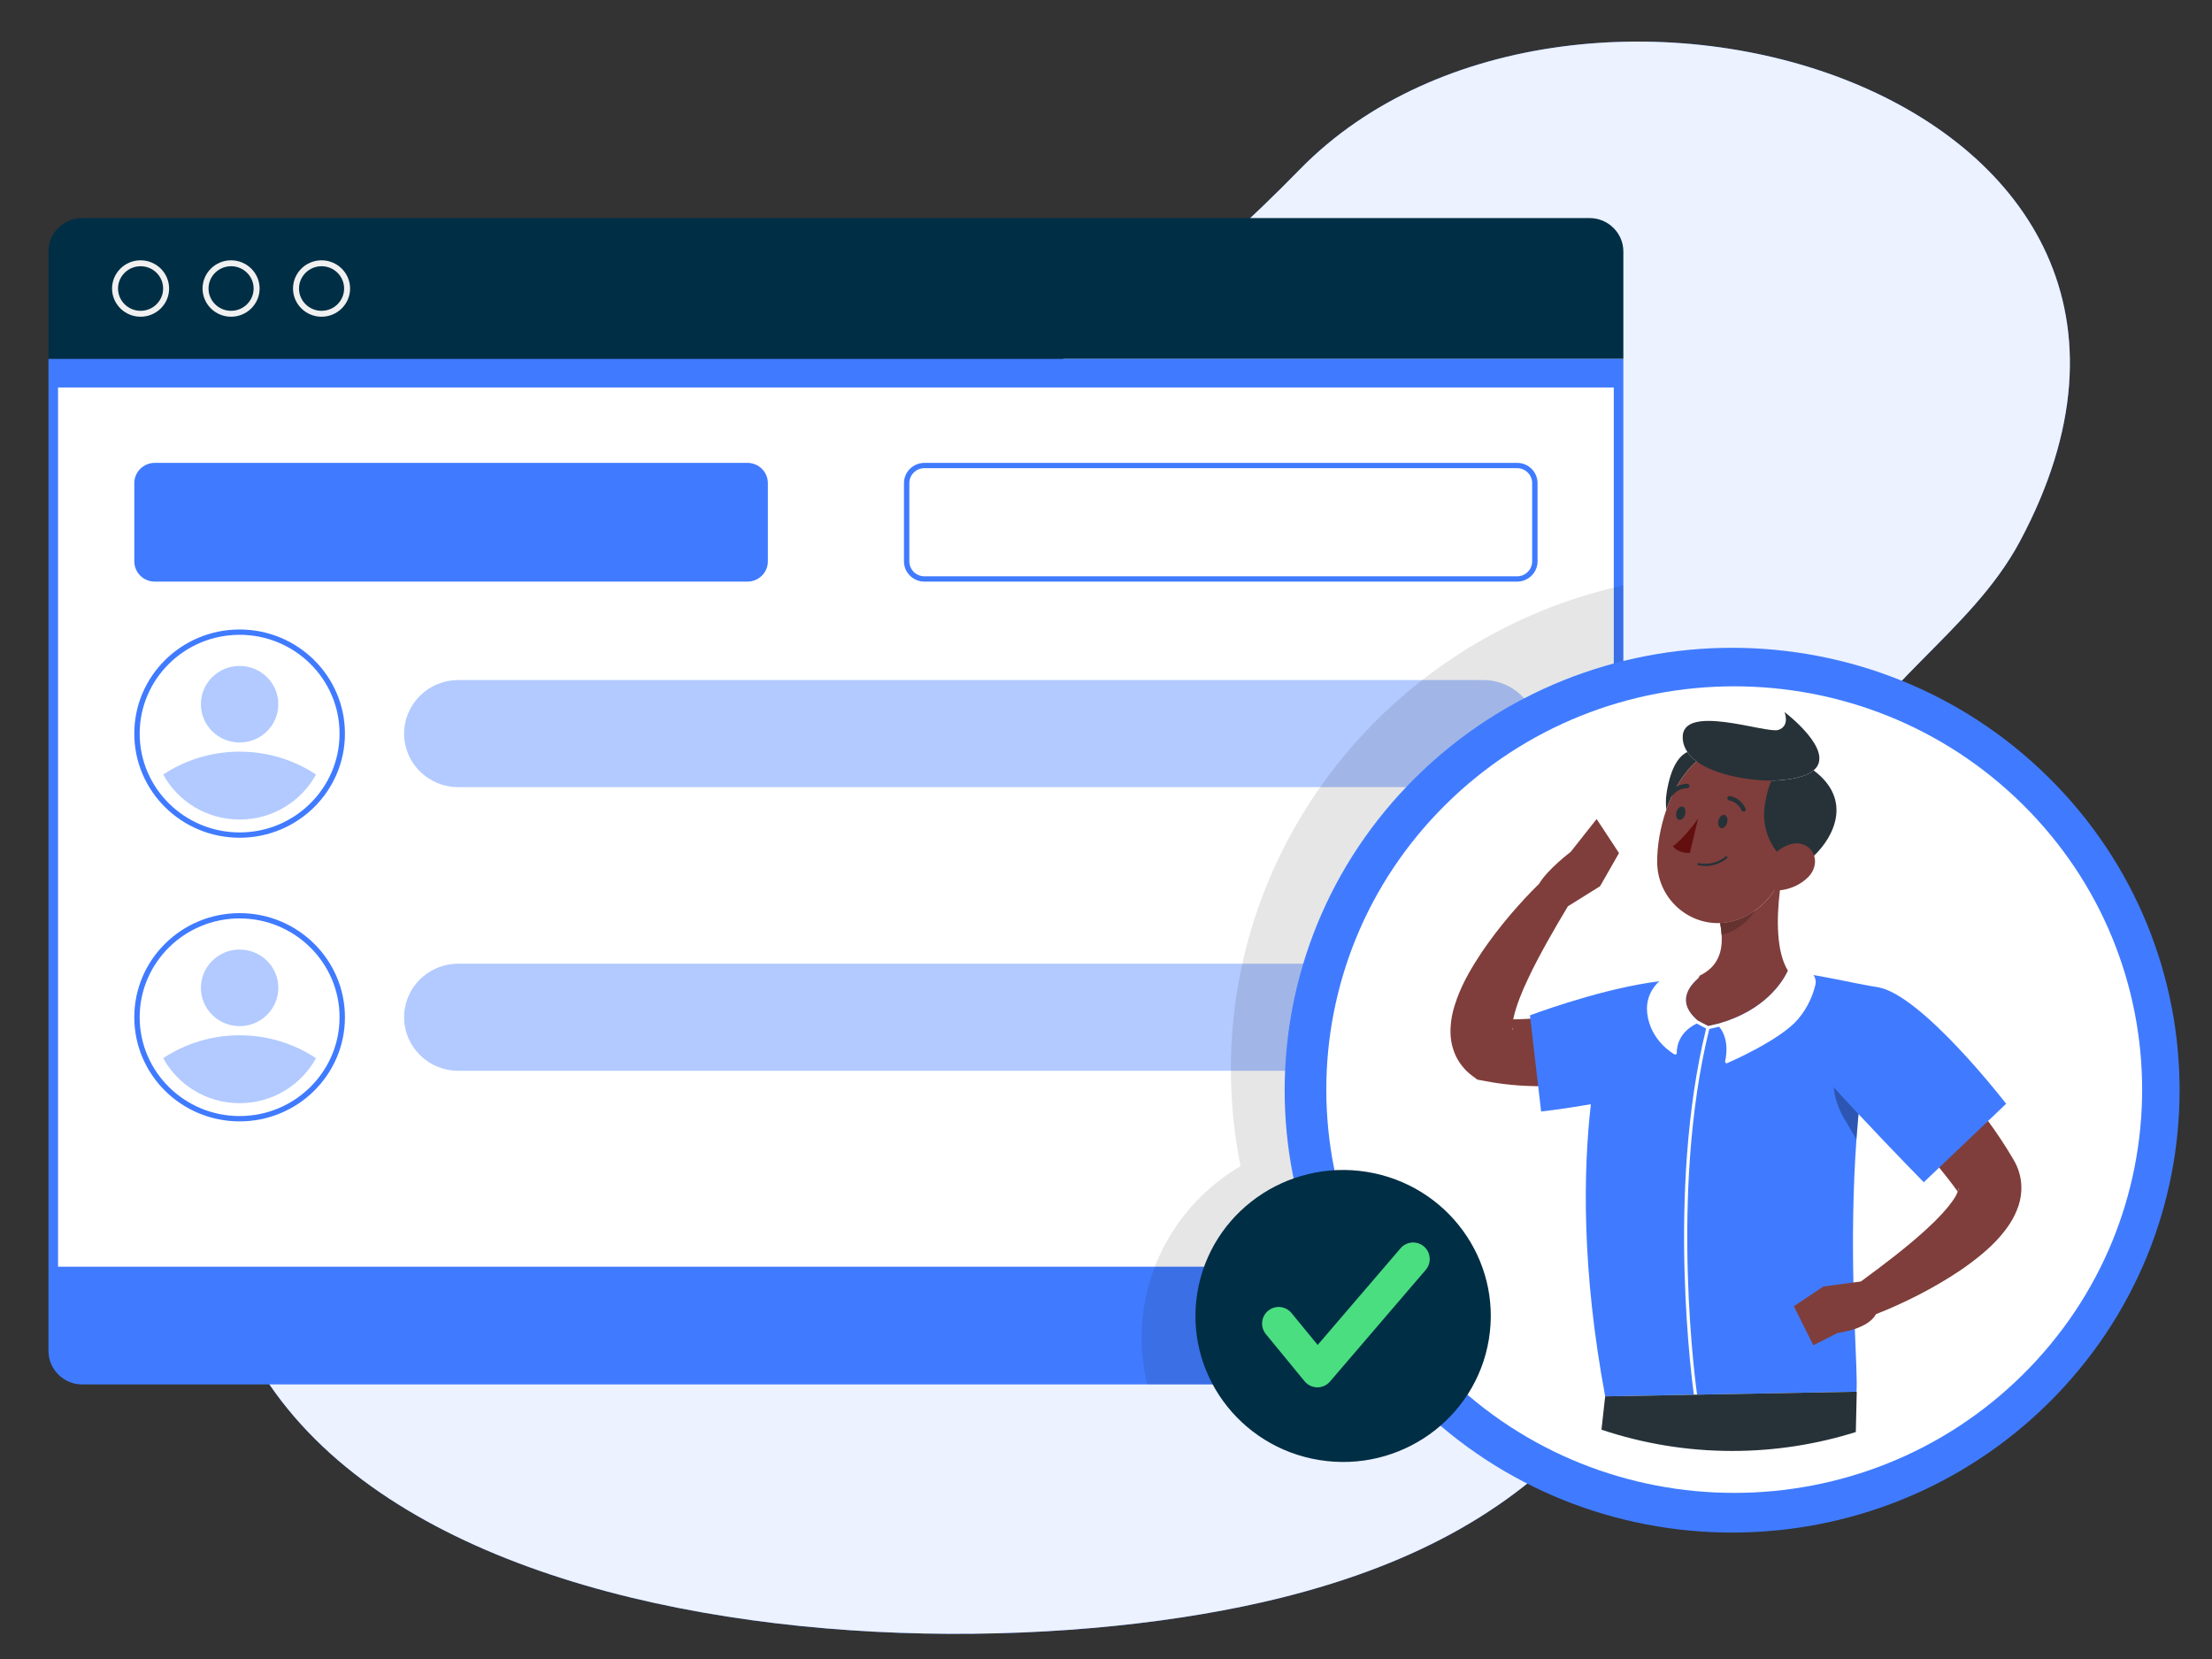 <svg width="200" height="150" viewBox="0 0 200 150" fill="none" xmlns="http://www.w3.org/2000/svg">
<rect x="0" y="0" width="200" height="150" fill="#333333" stroke="none"/>
<g clip-path="url(#clip0_2767_105187)">
<path d="M117.537 15.304C99.042 34.221 89.368 35.588 65.934 46.053C46.776 54.609 27.805 71.239 21.334 91.961C4.286 146.548 80.061 153.375 115.839 144.463C141.03 138.189 151.107 123.739 157.486 99.767C159.967 90.444 160.69 80.36 164.777 71.488C169.167 61.956 178.157 57.315 182.633 48.945C204.326 8.379 142.191 -9.913 117.537 15.304Z" fill="#407BFF"/>
<path opacity="0.9" d="M117.537 15.304C99.042 34.221 89.368 35.588 65.934 46.053C46.776 54.609 27.805 71.239 21.334 91.961C4.286 146.548 80.061 153.375 115.839 144.463C141.03 138.189 151.107 123.739 157.486 99.767C159.967 90.444 160.69 80.36 164.777 71.488C169.167 61.956 178.157 57.315 182.633 48.945C204.326 8.379 142.191 -9.913 117.537 15.304Z" fill="white"/>
<path d="M4.384 22.736C4.384 21.076 5.758 19.717 7.438 19.717H143.723C145.402 19.717 146.777 21.075 146.777 22.736V32.454H4.384V22.736Z" fill="#002E45"/>
<path d="M29.074 28.637C27.652 28.637 26.494 27.493 26.494 26.087C26.494 24.681 27.651 23.537 29.074 23.537C30.496 23.537 31.653 24.681 31.653 26.087C31.653 27.493 30.496 28.637 29.074 28.637ZM29.074 24.071C27.95 24.071 27.035 24.976 27.035 26.087C27.035 27.198 27.95 28.102 29.074 28.102C30.198 28.102 31.113 27.198 31.113 26.087C31.112 24.975 30.198 24.071 29.074 24.071Z" fill="#F0F0F0"/>
<path d="M20.893 28.637C19.471 28.637 18.314 27.493 18.314 26.087C18.314 24.681 19.471 23.537 20.893 23.537C22.315 23.537 23.473 24.681 23.473 26.087C23.472 27.493 22.315 28.637 20.893 28.637ZM20.893 24.071C19.769 24.071 18.854 24.976 18.854 26.087C18.854 27.198 19.769 28.102 20.893 28.102C22.017 28.102 22.932 27.198 22.932 26.087C22.931 24.975 22.017 24.071 20.893 24.071Z" fill="#F0F0F0"/>
<path d="M12.711 28.637C11.289 28.637 10.132 27.493 10.132 26.087C10.132 24.681 11.289 23.537 12.711 23.537C14.133 23.537 15.29 24.681 15.29 26.087C15.291 27.493 14.134 28.637 12.711 28.637ZM12.711 24.071C11.587 24.071 10.672 24.976 10.672 26.087C10.672 27.198 11.587 28.102 12.711 28.102C13.835 28.102 14.75 27.198 14.75 26.087C14.75 24.975 13.836 24.071 12.711 24.071Z" fill="#F0F0F0"/>
<path d="M143.723 125.175H7.438C5.758 125.175 4.384 123.817 4.384 122.156V32.455H146.776V122.156C146.777 123.817 145.402 125.175 143.723 125.175Z" fill="#407BFF"/>
<path d="M145.912 35.035H5.249V114.531H145.912V35.035Z" fill="white"/>
<path d="M67.575 52.587H13.996C12.972 52.587 12.143 51.767 12.143 50.755V43.681C12.143 42.67 12.972 41.85 13.996 41.85H67.575C68.599 41.85 69.428 42.67 69.428 43.681V50.755C69.428 51.767 68.598 52.587 67.575 52.587Z" fill="#407BFF"/>
<path d="M137.166 42.33C137.92 42.33 138.532 42.937 138.532 43.682V50.756C138.532 51.501 137.919 52.107 137.166 52.107H83.587C82.833 52.107 82.219 51.501 82.219 50.756V43.682C82.219 42.937 82.833 42.33 83.587 42.33H137.166ZM137.166 41.85H83.587C82.563 41.85 81.733 42.67 81.733 43.682V50.756C81.733 51.767 82.563 52.588 83.587 52.588H137.166C138.189 52.588 139.019 51.767 139.019 50.756V43.682C139.019 42.67 138.189 41.85 137.166 41.85Z" fill="#407BFF"/>
<path d="M21.665 57.397C26.648 57.397 30.701 61.404 30.701 66.331C30.701 71.257 26.648 75.264 21.665 75.264C16.682 75.264 12.629 71.257 12.629 66.331C12.629 61.404 16.682 57.397 21.665 57.397ZM21.665 56.916C16.406 56.916 12.142 61.131 12.142 66.331C12.142 71.53 16.406 75.745 21.665 75.745C26.924 75.745 31.188 71.53 31.188 66.331C31.188 61.131 26.924 56.916 21.665 56.916Z" fill="#407BFF"/>
<path opacity="0.4" d="M28.574 70.03C27.248 72.452 24.653 74.099 21.665 74.099C18.677 74.099 16.081 72.452 14.755 70.03C16.733 68.724 19.108 67.961 21.665 67.961C24.221 67.96 26.596 68.724 28.574 70.03Z" fill="#407BFF"/>
<path opacity="0.4" d="M21.665 67.133C23.599 67.133 25.166 65.583 25.166 63.672C25.166 61.761 23.599 60.211 21.665 60.211C19.732 60.211 18.164 61.761 18.164 63.672C18.164 65.583 19.732 67.133 21.665 67.133Z" fill="#407BFF"/>
<path opacity="0.4" d="M134.124 71.169H41.433C38.729 71.169 36.538 69.003 36.538 66.33C36.538 63.657 38.729 61.49 41.433 61.49H134.124C136.828 61.49 139.019 63.657 139.019 66.33C139.019 69.003 136.827 71.169 134.124 71.169Z" fill="#407BFF"/>
<path d="M21.665 83.041C26.648 83.041 30.701 87.049 30.701 91.975C30.701 96.901 26.648 100.909 21.665 100.909C16.682 100.909 12.629 96.901 12.629 91.975C12.629 87.049 16.682 83.041 21.665 83.041ZM21.665 82.561C16.406 82.561 12.142 86.775 12.142 91.975C12.142 97.174 16.406 101.39 21.665 101.39C26.924 101.39 31.188 97.175 31.188 91.975C31.188 86.775 26.924 82.561 21.665 82.561Z" fill="#407BFF"/>
<path opacity="0.4" d="M28.574 95.675C27.248 98.097 24.653 99.744 21.665 99.744C18.677 99.744 16.081 98.096 14.755 95.675C16.733 94.368 19.108 93.606 21.665 93.606C24.221 93.606 26.596 94.368 28.574 95.675Z" fill="#407BFF"/>
<path opacity="0.4" d="M21.665 92.777C23.599 92.777 25.166 91.228 25.166 89.316C25.166 87.405 23.599 85.856 21.665 85.856C19.732 85.856 18.164 87.405 18.164 89.316C18.164 91.228 19.732 92.777 21.665 92.777Z" fill="#407BFF"/>
<path opacity="0.4" d="M134.124 96.814H41.433C38.729 96.814 36.538 94.647 36.538 91.974C36.538 89.301 38.729 87.135 41.433 87.135H134.124C136.828 87.135 139.019 89.301 139.019 91.974C139.019 94.647 136.827 96.814 134.124 96.814Z" fill="#407BFF"/>
<path opacity="0.1" d="M111.293 96.676C111.293 99.623 111.585 102.556 112.164 105.436C106.736 108.62 103.22 114.481 103.22 120.933C103.22 122.395 103.395 123.814 103.73 125.174H143.723C145.401 125.174 146.777 123.818 146.777 122.155V52.935C126.496 57.388 111.293 75.308 111.293 96.676Z" fill="black"/>
<path d="M185.22 126.854C201.02 111.233 201.02 85.907 185.22 70.287C169.42 54.666 143.803 54.666 128.003 70.287C112.203 85.907 112.203 111.233 128.003 126.854C143.803 142.474 169.42 142.474 185.22 126.854Z" fill="#407BFF"/>
<path d="M182.881 124.301C197.285 110.061 197.285 86.974 182.881 72.734C168.478 58.494 145.125 58.494 130.722 72.734C116.318 86.974 116.318 110.061 130.722 124.301C145.125 138.541 168.478 138.541 182.881 124.301Z" fill="white"/>
<path d="M144.361 74.053L142.007 77.033C142.007 77.033 139.94 78.585 139.157 79.91C138.242 80.806 137.403 81.722 136.577 82.686C135.646 83.782 134.763 84.926 133.933 86.154C133.121 87.398 132.328 88.681 131.734 90.284C131.447 91.096 131.17 91.975 131.146 93.165C131.14 93.759 131.216 94.456 131.513 95.208C131.805 95.96 132.382 96.722 133.056 97.227L133.573 97.614L134.346 97.759C135.904 98.05 137.453 98.194 138.977 98.208C139.01 98.208 139.558 98.157 139.591 98.157L138.972 92.074C138.45 92.093 137.333 92.175 136.82 92.164C136.838 92.07 136.858 91.974 136.882 91.877C137.13 90.855 137.601 89.667 138.15 88.516C138.694 87.351 139.321 86.181 139.974 85.014C140.546 83.988 141.161 82.953 141.762 81.944L144.673 80.128L146.384 77.131L144.361 74.053ZM136.768 93.046C136.758 93.011 136.753 92.962 136.75 92.907C136.77 92.947 136.786 92.986 136.793 93.017C136.827 93.132 136.79 93.139 136.768 93.046Z" fill="#7F3E3B"/>
<path d="M160.935 80.494C161.009 80.125 160.89 80.1 160.795 80.102C160.721 80.103 160.486 80.282 160.431 80.505C159.979 81.198 159.422 81.796 158.684 82.323C158.588 82.391 158.495 82.461 158.392 82.527C157.456 83.133 156.476 83.423 155.525 83.46C155.544 83.561 155.563 83.662 155.579 83.763C155.616 84 155.643 84.235 155.659 84.469C155.768 86.002 155.364 87.427 153.618 88.242C153.611 88.337 153.38 88.437 153.302 88.505C152.814 88.935 152.137 89.877 152.144 90.693C152.15 91.32 152.739 91.814 153.437 92.41L154.42 93.06L155.753 92.935C159.844 91.747 161.751 88.052 161.663 87.778C160.603 86.067 160.618 83.083 160.935 80.494Z" fill="#7F3E3B"/>
<path d="M169.778 89.257C169.778 89.257 169.504 89.207 169.036 89.133C168.067 88.98 163.727 88.009 161.632 87.822C161.631 87.824 161.63 87.824 161.63 87.826C161.137 88.846 159.55 91.347 155.459 92.534L154.447 92.771L153.494 92.271C152.795 91.675 152.438 91.054 152.432 90.427C152.425 89.611 153.005 88.928 153.492 88.499C153.529 88.467 153.556 88.429 153.577 88.388C153.568 88.271 153.567 88.196 153.578 88.185C153.274 88.223 149.395 88.806 149.066 88.858C144.017 89.65 138.333 91.804 138.333 91.804L138.373 92.149L139.076 98.207L139.342 100.5C139.342 100.5 141.291 100.284 143.84 99.839C143.141 105.967 143.009 114.842 145.133 126.252C147.371 126.211 153.436 126.092 153.436 126.099C159.397 125.988 165.652 125.872 167.86 125.831C167.919 124.872 167.813 122.88 167.707 120.159L167.578 115.959C167.499 112.247 167.515 107.795 167.852 103.011C167.905 102.259 167.967 101.497 168.037 100.729C168.038 100.73 168.039 100.731 168.04 100.732C170.987 103.885 173.94 106.895 173.94 106.895L175.333 105.567C177.118 104.714 178.524 103.192 179.751 101.357L181.388 99.797C181.389 99.797 173.765 89.919 169.778 89.257Z" fill="#407BFF"/>
<path opacity="0.3" d="M165.783 98.285C165.89 99.275 166.214 100.245 166.732 101.12L167.852 103.013C167.905 102.261 167.967 101.499 168.037 100.731C167.268 99.908 166.499 99.076 165.783 98.285Z" fill="black"/>
<path opacity="0.3" d="M168.04 100.731C168.039 100.73 168.039 100.729 168.038 100.729C167.968 101.496 167.905 102.258 167.852 103.01L167.853 103.012C167.906 102.26 167.97 101.498 168.04 100.731Z" fill="black"/>
<path d="M155.524 83.459C155.543 83.56 155.562 83.661 155.578 83.762C155.563 83.661 155.544 83.56 155.524 83.459Z" fill="#7F3E3B"/>
<path opacity="0.2" d="M155.659 84.471C155.642 84.238 155.616 84.002 155.578 83.766C155.615 84.002 155.644 84.238 155.659 84.471Z" fill="black"/>
<path d="M158.683 82.324C158.587 82.393 158.494 82.462 158.392 82.528C157.456 83.134 156.475 83.424 155.525 83.461C155.544 83.562 155.563 83.663 155.578 83.764C155.616 84.001 155.642 84.236 155.659 84.47C155.66 84.483 155.662 84.497 155.663 84.51C156.709 84.342 158.072 83.392 158.683 82.324Z" fill="#7F3E3B"/>
<path d="M164.142 88.551C164.055 88.162 163.754 87.834 163.336 87.735L162.326 87.497C162.06 87.434 161.798 87.552 161.662 87.778C161.652 87.794 161.638 87.806 161.629 87.824C161.137 88.844 159.55 91.345 155.459 92.532L155.14 92.607L154.446 92.77L153.494 92.269C152.795 91.673 152.437 91.053 152.432 90.425C152.425 89.609 153.004 88.926 153.492 88.497C153.529 88.465 153.611 88.359 153.632 88.319C153.676 88.208 153.667 88.153 153.589 88.104C152.518 87.34 150.111 88.519 150.015 88.724C149.913 88.822 149.811 88.929 149.711 89.049C149.221 89.632 148.808 90.471 148.933 91.597C149.21 94.098 151.308 95.281 151.397 95.33C151.419 95.342 151.443 95.348 151.467 95.348C151.493 95.348 151.52 95.34 151.543 95.326C151.588 95.298 151.613 95.248 151.61 95.196C151.605 95.125 151.516 93.457 153.41 92.546L154.263 92.994C150.603 107.835 153.086 125.618 153.154 126.1C153.334 126.097 153.436 126.095 153.436 126.096C153.436 126.09 153.442 126.085 153.441 126.079C153.414 125.899 150.86 107.957 154.547 93.037L155.44 92.828C156.476 94.078 155.984 95.934 155.979 95.953C155.965 96.005 155.982 96.062 156.024 96.097C156.05 96.12 156.084 96.132 156.118 96.132C156.137 96.132 156.156 96.128 156.175 96.12C156.369 96.036 160.969 94.042 162.577 92.144C163.532 91.016 163.957 89.822 164.144 89.019C164.181 88.86 164.176 88.701 164.142 88.551Z" fill="white"/>
<path opacity="0.2" d="M158.683 82.324C158.587 82.393 158.494 82.462 158.392 82.528C157.456 83.134 156.475 83.424 155.525 83.461C155.544 83.562 155.563 83.663 155.578 83.764C155.616 84.001 155.642 84.236 155.659 84.47C155.66 84.483 155.662 84.497 155.663 84.51C156.709 84.342 158.072 83.392 158.683 82.324Z" fill="black"/>
<path d="M151.606 71.105C152.095 70.241 152.688 69.459 153.391 68.833C153.058 68.585 152.777 68.306 152.566 67.992C151.8 68.347 151.076 69.354 150.701 71.602C150.604 72.183 150.604 72.717 150.661 73.213C150.808 72.789 150.975 72.371 151.164 71.966L151.606 71.105Z" fill="#263238"/>
<path d="M160.646 77.009C162.84 74.498 161.445 71.299 160.161 70.579C160.398 67.222 155.514 66.783 153.392 68.834C152.689 69.461 152.096 70.242 151.607 71.106L151.165 71.967C150.976 72.373 150.809 72.79 150.662 73.213C150.097 74.832 149.828 76.529 149.835 77.939C149.851 81.157 152.535 83.578 155.525 83.461H155.526C156.476 83.424 157.457 83.133 158.393 82.528C158.495 82.462 158.588 82.393 158.684 82.324C159.422 81.797 159.98 81.199 160.432 80.506C161.524 78.778 161.238 77.908 160.646 77.009Z" fill="#7F3E3B"/>
<path d="M150.898 71.68C150.828 71.766 150.842 71.891 150.929 71.96C150.967 71.99 151.013 72.005 151.059 72.004C151.097 72.004 151.132 71.988 151.165 71.967C151.181 71.956 151.199 71.946 151.212 71.93C151.779 71.231 152.509 71.267 152.542 71.269C152.649 71.276 152.748 71.193 152.755 71.084C152.762 70.975 152.68 70.88 152.569 70.872C152.543 70.87 152.105 70.852 151.607 71.106C151.371 71.226 151.123 71.403 150.898 71.68Z" fill="#263238"/>
<path d="M156.158 77.446C156.119 77.407 156.055 77.406 156.016 77.444C156.006 77.453 155.072 78.33 153.597 78.04C153.543 78.029 153.49 78.064 153.479 78.118C153.468 78.172 153.503 78.225 153.558 78.235C153.808 78.285 154.043 78.303 154.261 78.299C155.424 78.277 156.122 77.62 156.156 77.586C156.196 77.548 156.197 77.485 156.158 77.446Z" fill="#263238"/>
<path d="M153.535 74.008C153.535 74.008 152.318 75.761 151.257 76.514C151.722 77.176 152.792 77.126 152.792 77.126L153.535 74.008Z" fill="#630F0F"/>
<path d="M151.826 74.126C152.046 74.17 152.288 73.937 152.366 73.607C152.445 73.277 152.33 72.974 152.111 72.931C151.891 72.888 151.649 73.12 151.571 73.45C151.492 73.781 151.606 74.084 151.826 74.126Z" fill="#263238"/>
<path d="M155.626 74.876C155.846 74.92 156.087 74.687 156.166 74.357C156.245 74.027 156.131 73.725 155.911 73.681C155.691 73.638 155.449 73.87 155.371 74.2C155.292 74.531 155.407 74.833 155.626 74.876Z" fill="#263238"/>
<path d="M160.605 70.568C160.472 70.576 160.322 70.58 160.161 70.581C159.928 71.114 159.729 71.797 159.584 72.671C159.262 74.594 159.921 76.046 160.646 77.01C161.643 78.685 162.92 78.638 164.026 77.362C165.808 75.672 167.524 72.301 163.981 69.654C163.424 70.125 162.378 70.466 160.605 70.568Z" fill="#263238"/>
<path d="M163.083 76.371C162.279 76.046 161.369 76.428 160.646 77.009C160.233 77.34 159.881 77.734 159.643 78.1C158.955 79.163 159.199 80.401 160.431 80.506C160.499 80.512 160.569 80.516 160.643 80.515C160.739 80.513 160.836 80.505 160.935 80.495C161.807 80.412 162.773 80.027 163.5 79.293C164.051 78.736 164.229 77.985 164.027 77.361C163.89 76.939 163.584 76.574 163.083 76.371Z" fill="#7F3E3B"/>
<path d="M153.391 68.834C155.17 70.158 158.409 70.587 160.16 70.58C160.322 70.579 160.471 70.575 160.605 70.567C162.377 70.465 163.424 70.124 163.98 69.653C166.036 67.913 161.35 64.381 161.35 64.381C161.35 64.381 161.873 65.649 160.783 65.998C159.693 66.348 152.012 63.524 152.143 66.729C152.162 67.203 152.316 67.622 152.566 67.994C152.777 68.307 153.059 68.586 153.391 68.834Z" fill="#263238"/>
<path d="M145.133 126.254C145.133 126.254 145.002 127.375 144.798 129.266C148.509 130.507 152.479 131.189 156.613 131.189C160.512 131.189 164.267 130.586 167.795 129.478C167.847 127.196 167.879 125.832 167.879 125.832L153.435 126.1L153.154 126.106L145.133 126.254Z" fill="#263238"/>
<path d="M182.738 106.889C182.698 106.487 182.6 106.076 182.457 105.69C182.382 105.5 182.304 105.305 182.208 105.133L182.065 104.871L181.987 104.74C181.296 103.555 180.542 102.436 179.752 101.355L175.334 105.566C175.922 106.285 176.488 107.01 177.014 107.749C176.941 107.939 176.816 108.188 176.641 108.444C176.063 109.29 175.185 110.229 174.232 111.094C172.424 112.759 170.324 114.346 168.252 115.867L167.578 115.958L164.863 116.322L162.195 118.103L163.949 121.636L166.156 120.518C166.156 120.518 166.896 120.433 167.708 120.158C168.456 119.904 169.266 119.488 169.619 118.82C170.937 118.31 172.169 117.74 173.411 117.109C174.714 116.44 175.992 115.702 177.25 114.856C177.877 114.43 178.495 113.971 179.108 113.464C179.723 112.958 180.329 112.399 180.911 111.72C181.485 111.03 182.083 110.245 182.496 109.043C182.696 108.445 182.82 107.698 182.738 106.889ZM177.054 107.646C177.051 107.622 177.044 107.596 177.044 107.574C177.043 107.458 177.085 107.416 177.085 107.485C177.087 107.521 177.075 107.577 177.054 107.646Z" fill="#7F3E3B"/>
<path d="M134.617 121.099C135.798 113.904 130.856 107.124 123.578 105.956C116.3 104.788 109.442 109.675 108.261 116.87C107.08 124.065 112.022 130.845 119.301 132.013C126.579 133.181 133.436 128.294 134.617 121.099Z" fill="#002E45"/>
<path d="M156.355 72.374C156.393 72.38 157.102 72.489 157.461 73.266C157.496 73.341 157.571 73.384 157.648 73.383C157.675 73.382 157.702 73.376 157.728 73.365C157.829 73.319 157.874 73.201 157.827 73.101C157.37 72.112 156.445 71.985 156.406 71.98C156.297 71.966 156.195 72.043 156.181 72.152C156.167 72.26 156.244 72.361 156.355 72.374Z" fill="#263238"/>
<path d="M115.612 119.671L119.113 123.937L127.771 113.84" stroke="#4ADE80" stroke-width="3" stroke-linecap="round" stroke-linejoin="round"/>
</g>
<defs>
<clipPath id="clip0_2767_105187">
<rect width="200" height="150" fill="white"/>
</clipPath>
</defs>
</svg>
